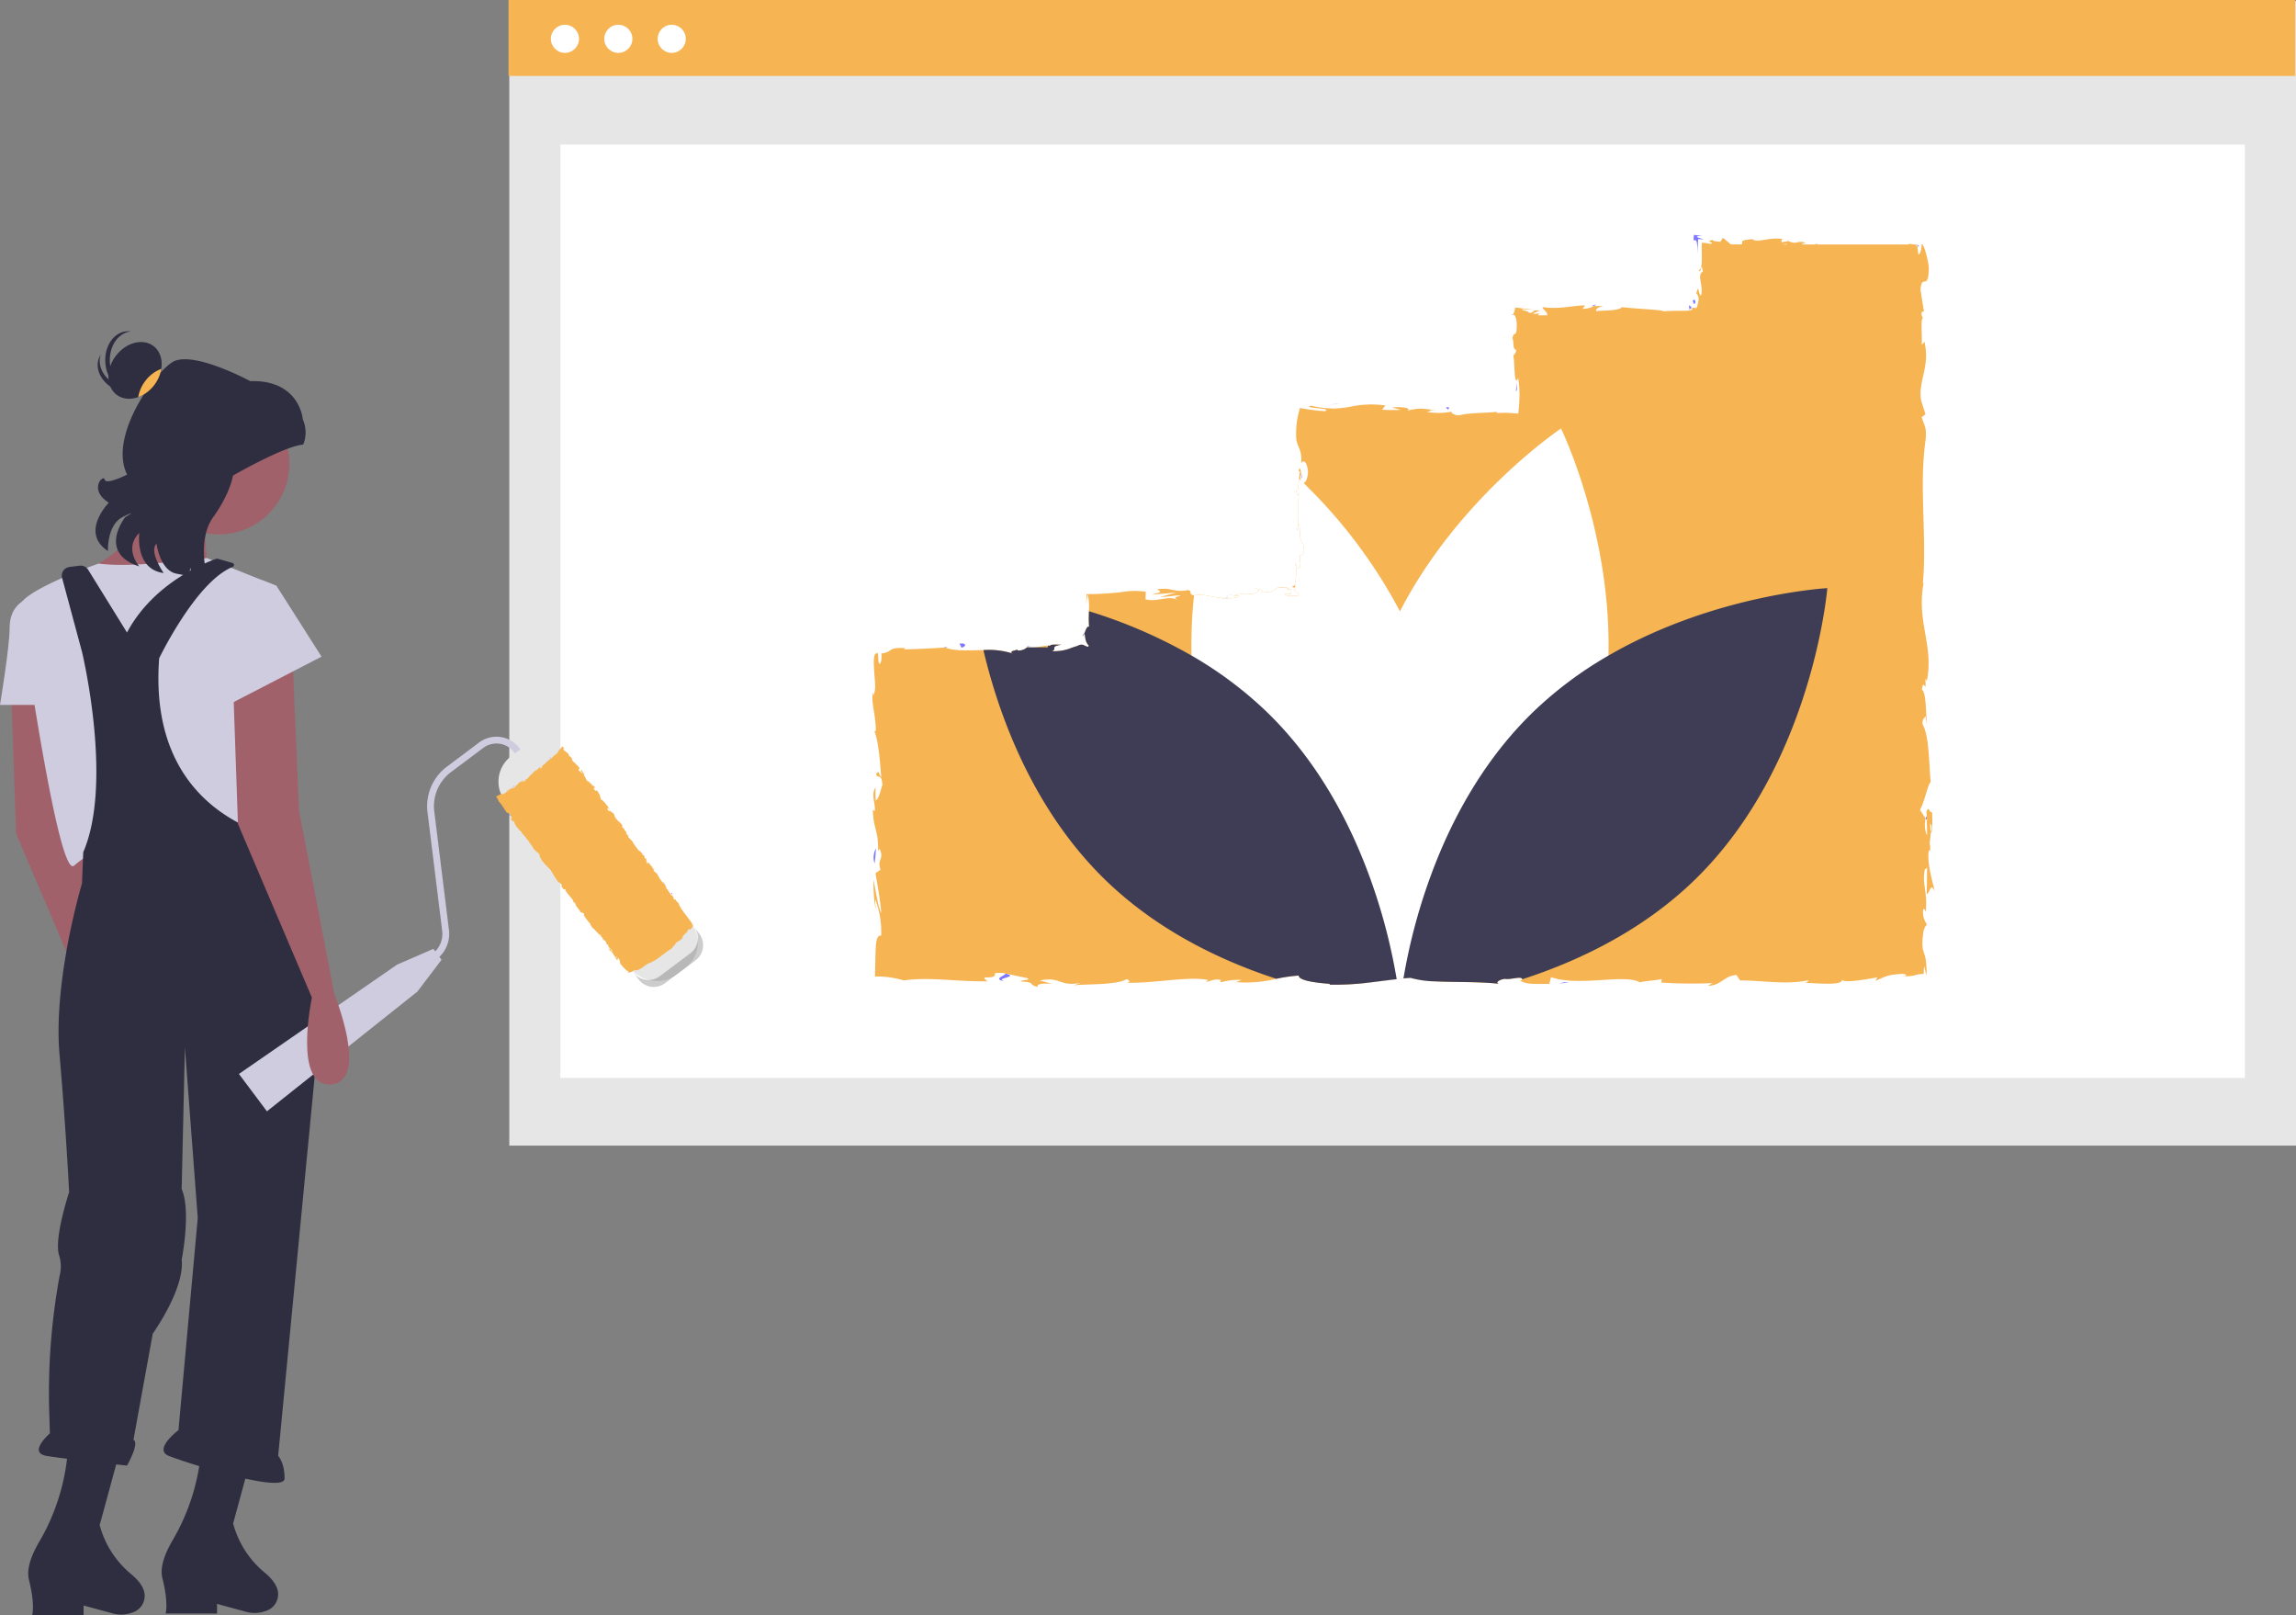<svg xmlns="http://www.w3.org/2000/svg" width="523.813" height="368.377" viewBox="0 0 523.813 368.377"><rect x="0" y="0" width="523.813" height="368.377" fill="#808080" stroke="none"/><defs><style>.a{fill:#e6e6e6;}.b{fill:#fff;}.c{fill:#f6b452;}.d{fill:#7f77ff;}.e{fill:#3f3d56;}.f{fill:#a0616a;}.g{fill:#2f2e41;}.h{fill:#cfcce0;}.i{opacity:0.2;}</style></defs><rect class="a" width="407.623" height="261.06" transform="translate(116.19 0.231)"/><rect class="b" width="384.311" height="212.872" transform="translate(127.846 32.974)"/><rect class="c" width="407.623" height="17.317" transform="translate(116.016)"/><circle class="b" cx="3.21" cy="3.21" r="3.21" transform="translate(125.675 5.644)"/><circle class="b" cx="3.21" cy="3.21" r="3.21" transform="translate(137.858 5.644)"/><circle class="b" cx="3.21" cy="3.21" r="3.21" transform="translate(150.04 5.644)"/><path class="d" d="M742.37,281.894a3.1,3.1,0,0,0-.114.731Z" transform="translate(-396.113 -195.325)"/><path class="d" d="M659.3,319.335c-.023-.535-.118-.759-.205-.786C659.162,319.046,659.221,319.454,659.3,319.335Z" transform="translate(-362.198 -210.275)"/><path class="d" d="M657.7,338.945c-.017.232-.035.446-.064.707a1.113,1.113,0,0,1,.064-.707Z" transform="translate(-361.59 -218.593)"/><path class="d" d="M742.047,283.128l-.3,1.877C742.059,285.137,741.979,284.043,742.047,283.128Z" transform="translate(-395.905 -195.828)"/><path class="d" d="M770.88,253.32h.571a2.942,2.942,0,0,0,.474-.39Z" transform="translate(-407.787 -183.512)"/><path class="d" d="M808.57,254.474a.676.676,0,0,1,.515-.558,3.678,3.678,0,0,0-.512-.576C808.3,253.3,808.588,254.119,808.57,254.474Z" transform="translate(-423.112 -183.679)"/><path class="d" d="M848.169,228.3c.075-.011.146-.022.2-.034Z" transform="translate(-439.31 -173.452)"/><path class="d" d="M847.381,228.4l.467-.078C847.693,228.344,847.517,228.368,847.381,228.4Z" transform="translate(-438.988 -173.475)"/><path class="d" d="M740.446,256.833a.271.271,0,0,0-.291.133C740.257,257.032,740.354,256.965,740.446,256.833Z" transform="translate(-395.256 -185.102)"/><path class="d" d="M896.326,229.863l.044.382a1.816,1.816,0,0,0,.456.083Z" transform="translate(-458.951 -174.104)"/><path class="d" d="M654.543,362.1c.006,0,.006.006-.006.017s-.006.012-.012.017-.087.023-.151.035a.5.5,0,0,0-.1-.017c.087-.012.174-.029.243-.035C654.532,362.109,654.538,362.1,654.543,362.1Z" transform="translate(-360.231 -228.039)"/><path class="d" d="M543.791,512.413c-2.283-.728,3.716-.934.278-1.743C544.389,510.989,540.945,511.94,543.791,512.413Z" transform="translate(-314.706 -288.631)"/><path class="d" d="M575.151,379.852a1.428,1.428,0,0,1-.359.516C574.965,379.985,575.064,379.869,575.151,379.852Z" transform="translate(-327.812 -235.277)"/><path class="d" d="M631.846,364.9a5.705,5.705,0,0,1-.933-.1Z" transform="translate(-350.702 -229.136)"/><path class="d" d="M554.3,384.677a2.526,2.526,0,0,0-.963,0,.963.963,0,0,0,.211.1A1.461,1.461,0,0,1,554.3,384.677Z" transform="translate(-319.063 -237.226)"/><path class="d" d="M554.966,384.709c.121.021.248.046.409.065A3.161,3.161,0,0,0,554.966,384.709Z" transform="translate(-319.727 -237.258)"/><path class="d" d="M521.259,384.828c.108.062.25.109.376.164l.646-.044Z" transform="translate(-305.979 -237.307)"/><path class="d" d="M549.781,385.752a.081.081,0,0,1-.046.064C549.758,385.781,549.781,385.752,549.781,385.752Z" transform="translate(-317.593 -237.684)"/><path class="d" d="M890.433,511.592c-.131-.011-.262-.022-.406-.038C890.179,511.574,890.311,511.585,890.433,511.592Z" transform="translate(-456.381 -288.992)"/><path class="d" d="M899.975,480.048s-.009,0-.014,0C899.966,480.073,899.971,480.067,899.975,480.048Z" transform="translate(-460.433 -276.142)"/><path class="d" d="M629.552,365.737a3.186,3.186,0,0,0,.608-.18C630.584,365.667,630,365.662,629.552,365.737Z" transform="translate(-350.147 -229.447)"/><path class="d" d="M898.986,359.155c.031-.137.064-.292.1-.48C899.051,358.837,899.02,359,898.986,359.155Z" transform="translate(-460.035 -226.64)"/><path class="c" d="M734.8,367.295a1.224,1.224,0,0,1,.261-.371l.081.29a5.242,5.242,0,0,0-.116-1.779,17.246,17.246,0,0,0,.22-2.335c.614-.33.33-3.314.365-4.751-.811.116-.684-1.732-1.338-.046.046-.1.075.394.11,1.275a3.9,3.9,0,0,0,.087.614c-.023-.029-.046-.064-.075-.1.017.944.035,2.178.058,3.58a5.856,5.856,0,0,1-.313-3.922c-.521-.736-1.06-1.553-1.309-2.01,1.136-1.97,1.75-5.77,2.445-6.3-.452-4.4-.3-10.359-1.831-13.128-.2-1.251.44-1.437.684-1.906a10.544,10.544,0,0,0,.348,1.976c-.394-2.5-.151-7.41-1.223-8.007.481-3.152.985,1.773.811-2.561l.324.585c1.68-8.372-2.572-13.667-.637-22.815-.075.342-.145.545-.272.637.968-10.764-.91-22.189.626-32.815.307-3.018-.371-3.349-.892-5.191l.875-.655-1.008-3.152c-.742-4.467,2.144-7.734.747-13.395l-.591.73c.116-2.034-.348-6.437.33-6.095a1.444,1.444,0,0,1-.3-1.46l.458-.064-.788-4.994c.33-3.864,1.819.608,1.906-5.04-.174-2.1-1.333-5.973-1.64-5.185-.017.846-.284,2.161-.742,2.225l-.238-1.918c-.087-.023-.168-.046-.255-.075v-.307h-.828a1.394,1.394,0,0,0-1.089,0h-20.77l.226-.226-.684.226h-2.932c.087-.174.365-.319.944-.388-2.132-.6-1.889.429-3.714-.238-.2-.1-.116-.162.075-.209l-2.086.359c.411-.255-.342-.852.933-.678-3.731-.7-6.019.9-7.427-.012l.313-.07c-3.876.3-2.236.643-2.792,1.234h-2.422l-.487-.406-.655-.545a4.612,4.612,0,0,0-.724-.545,6.863,6.863,0,0,0-.533.881c-.6-.029-1.842-.093-1.784-.452-1.06.307-.84.4-.585.492.278.093.614.18.185.469a10.932,10.932,0,0,0-2.068-.284c-.075,1.286.017,2.845-.012,4.032-.029,1.24-.174,2.039-.742,2.288.672.921.521-2.462.991.284-1.518.771.255,3.21-.44,5.5-.782-.66-.365-2.932-1.066-.568a2.062,2.062,0,0,1,.475.823,2.579,2.579,0,0,1,.023.944,8.7,8.7,0,0,1-.469,1.628,2.858,2.858,0,0,0-1.049-.064c.348.527-.429.637-1.593.66-.7,0-1.506.006-2.329.006-.863.012-1.75.035-2.584.122.209-.353-6.263-.574-9.357-.956l.087-.18c-.6,1.066-3.789.863-6.118,1.083.093-.637.51-.886,1.773-1.17l-2.19.006a5.409,5.409,0,0,1-2.613.643l.55-.8c-1.454.023-2.92.261-4.49.423-.788.081-1.593.139-2.445.151-.423.006-.857-.006-1.3-.029-.22-.012-.446-.029-.672-.052l-.765-.087c-.081.185.2.411.382.643a5.211,5.211,0,0,1,.6.73.5.5,0,0,1,.052.5h-2.028c.006-.22.139-.417.568-.521a4.374,4.374,0,0,1-1.837.122c.464-.22,1-.446,1.611-.672-2.2-.3-.9.562-2.451.5-.319-.568-1.483-.406-1.611-.857a10.3,10.3,0,0,0,2.242.012c-1.153-.058-2.514-.191-3.766-.377a4.928,4.928,0,0,1-.5,1.6c.325.029.771.574.84,2.063.023,1.906-.151,2.213-.365,2.335-.1.058-.22.064-.33.214a1.352,1.352,0,0,0-.156.33,2.319,2.319,0,0,0-.128.481c.394.707-.017,2.561.84,2.613-.006.852-.406,1.008-.637,1.338.377,1.506.11,7.033,1.02,5.336l.058-.388c.017.075.023.156.041.249a23.6,23.6,0,0,1,.278,4.525c-.035,1.263-.156,2.462-.272,3.517-.852-.075-1.64-.139-2.375-.174-.371-.012-.73-.023-1.089-.012l-.7.017c-.243.017-.492.029-.736.041l.012-.284c-2.926.324-6.512.191-8.6.811-.863-.006-2.039-.527-1.669-.863a15.534,15.534,0,0,1-5.712.064c2.242-.5-.776-.446,2.3-.365-2.9-.249-3.563-.707-6.68.075,1.06-.736-2.184-.921-3.563-.707l2.034.527a36.258,36.258,0,0,1-4.287-.023l.742-.962a22.292,22.292,0,0,0-8.151.313,23.651,23.651,0,0,1-3.633.377l-.44-.006-.562-.029c-.435-.023-.875-.058-1.321-.11a26.793,26.793,0,0,1-2.9-.51c-1.043.336.348.452,1.628.585,1.315.133,2.509.284,1.6.678a46.318,46.318,0,0,1-5.707-.736,22.351,22.351,0,0,0-.782,3.864c-.07.759-.093,1.448-.093,2.057,0,.3.006.591.023.857.006.122.012.3.023.359s.023.145.035.214a6.494,6.494,0,0,0,.469,1.454,6.77,6.77,0,0,1,.585,3.772c.342-.5,1.263-.973,1.582,1.952-.07,1.622-.568,2.509-1.014,2.59-.249.052-.481-.151-.614-.6a1.856,1.856,0,0,1-.087-.353c-.029-.655.081-.968.2-.944-.128-.881-.272-2.039-.643-.956l.342.353a10.753,10.753,0,0,0-.22,1.506c-.156,1.559-.249,3.372-.66,2.729.284,1.767.5,1.159.666-.017-.365,3.129.041,5.075-.272,8.464.191-.574.6-1.107.591-.533-.429,5.3.655,2.335.805,5.921-.527,2.039-1.252-.73-.817,2.879-.353,2.207-.91.469-1.188-.406a12.854,12.854,0,0,1,.012,4.542c-.017.1-.029.2-.046.29-.012.069-.023.145-.035.214l-.023.122c-.006.035-.012.029-.017.041l-.046.058a1.056,1.056,0,0,1-.174.156,1.727,1.727,0,0,0-.232.162,1.178,1.178,0,0,0-.209-.249.384.384,0,0,1,.093.3,2.151,2.151,0,0,0,.22.127,2.226,2.226,0,0,0,.469.18c-.116.168-.122.336-.348.127a.38.38,0,0,1-.07-.064,4.127,4.127,0,0,0,.718.817c.3.307.66.637.319.944a3.612,3.612,0,0,0-1.454-.058c-.122.006-.243.006-.359,0a4.618,4.618,0,0,1-.545-.064.97.97,0,0,1-.73-.417c.539.041.927.052,1.217.046.156,0,.214-.023.261-.064.081-.07.023-.2-.029-.342-.1-.238-.133-.5.041-.637a.345.345,0,0,1-.081.012.5.5,0,0,1-.151-.029c-.22-.017-.446-.041-.684-.064-.151-.1.145-.191.423-.243-.313-.064-.591-.11-.834-.145a4.07,4.07,0,0,0-1.454,0c-1.054.249-.828,1.17-3.818,1.153.533-.51-.985-.973-1.674-.863,1.709.012.817.857-.747,1.251-2.717-.4-2.949.3-4.374.249l1.622.191c-.55.516-1.906.446-3.795.608-.052-.127.093-.2.3-.249-1.952.3-4.293-1.043-6.86-.545a.339.339,0,0,0-.075.012c-1.356-.348-.133-.962-1.327-1.2-3.279.666-3.551-.707-7-.156,1,.7,1.17.527-1.263,1.2l5.678-.487-3.644,1c1.715.012,3.615-.435,4.641-.313-1.738.562-1.558.388-.736.962-2.346-1.037-4.646.608-7.352-.093l.081-1.715a16.107,16.107,0,0,0-5.2.023l-.661.087-.33.041-.087.012-.133.012-.272.023c-.713.052-1.437.11-2.184.168-1.466.1-2.961.168-4.67.156-.006.765-.029,1.558-.07,2.387l.272-2.184.214.023a.235.235,0,0,1-.1.087,10.87,10.87,0,0,1,.243,3.279c0,.1-.006.2-.006.307v.006c-.012.545-.029,1.112-.035,1.68q0,.5.017.991c.006.162.017.319.023.475l.017.226.023.156c-.573-.162-.782.91-1.135,1.64.1-.023.156.209.191.574.035.151.052.336.093.556a3.063,3.063,0,0,0,.817,1.6,1.436,1.436,0,0,1-.3.226,10.154,10.154,0,0,1-1.043-.458,1.673,1.673,0,0,0-1.054.122c-.075.035-.151.075-.226.116a.582.582,0,0,1-.191.064c-.081.023-.162.046-.238.07-.319.1-.62.2-.915.307a10.187,10.187,0,0,1-4.426.759c1.234-.62-.631-1.025,2.12-1.472-1.373-.006-2.6-.11-2.625.284a1.178,1.178,0,0,0-.469-.07c-.689.006-1.8.272-2.81.394a4.758,4.758,0,0,1-1.466,0,1.234,1.234,0,0,1-.313-.093,1.757,1.757,0,0,0-.18.093,2.77,2.77,0,0,1-2.126.707.148.148,0,0,1-.04-.22c-.307.238-2.26.371-1.014.956a17.723,17.723,0,0,0-6.773-.817c-3.273.041-6.616.284-8.7-.585-1.495.093-3.14.191-4.756.267-.805.029-1.6.064-2.37.093l-1.118.035c-.406.006-.794.017-1.165.023.116-.087.116-.156.18-.2a.728.728,0,0,1,.446-.029c-.1-.012-.174-.029-.3-.035s-.255-.017-.377-.029c-.243-.012-.469-.017-.678-.023a9.055,9.055,0,0,0-1.066.058,3.189,3.189,0,0,0-1.234.382,3.422,3.422,0,0,1-2.1.788,10.093,10.093,0,0,1-.093,1.866c-.232.5-.377.62-.475.452a3.413,3.413,0,0,1-.168-1.066c-.052-.921-.035-1.964-.209-1.188-.939-.417-.875,1.8-.713,4.218.081,1.408.185,2.022.2,2.908a6.4,6.4,0,0,1-.33,2.381l-.11-.7c-.643,2.19.713,5.348.579,8.928,0,0-.168-.174-.284-.023.956,2.451,1.275,7.086,1.541,10.527-.736-1.072-.388-1.564-1.136-.91.1,1.547,1.2-.452,1.408,2.63-.4,1-.753,3.227-1.553,3.522l-.046-2.908c-1.031,1.489.041,3.76-.139,5.3l-.452-.2c.145,4.455,1.28,4.519,1.2,9.3l.342-.492c1.13,2.619-.632,2.2.209,4.8l-1.147.794c.278,1.726,1.107,6.043,1.321,9.142-.846-1.755-1.28-5.376-1.784-7.619-.006,1.709.087,5.817.649,6.709a6.047,6.047,0,0,1-.214-2.242,21.042,21.042,0,0,1,1.321,8.273c-.724-.2-1.037.684-1.188,2.051-.006.087-.017.174-.023.267-.006.127-.017.261-.023.394-.012.272-.023.55-.041.84-.012.579-.029,1.193-.046,1.819-.029,1.28-.058,2.624-.087,3.928a21.122,21.122,0,0,1,6.495.875l.475-.041.3-.035.568-.058q.565-.052,1.13-.087c.753-.052,1.506-.07,2.265-.075,1.512-.006,3.042.058,4.6.145,3.117.174,6.355.435,9.872.365-2.491-1.721,2.051-.046,1.622-1.819a6.428,6.428,0,0,1,2.4.029l-.238-.052.249.064v-.006l4.959,1.054c1.176.516-1.558.388-1.408.788,3.586.139,1.506.753,3.876,1.222-.487-.632,1.246-.91,3.291-.666L532,396.691c5.012-.944,4.334,1.489,9.38.55l-1.6.562c2.6-.33,9.56.012,12.1-1.414.458.2,1.066.689-.075.817,6.193.214,13.783-1.512,18.6-.637l-.469.435c1.153-.127,2.01-.817,3.459-.382-.075.18-.469.435.07.458a14.131,14.131,0,0,1,4.6-.5l-1.309.487a28.923,28.923,0,0,0,9.223-.747,36.348,36.348,0,0,1,5.11-.736c-.012,1.275,4.739,1.692,7.115,1.895l-.087.18a62.977,62.977,0,0,0,8.441-.411c2.149-.238,4.235-.539,6.442-.788H613l.423-.052c.51-.058,1.031-.11,1.558-.162l.5-.052,1.1-.087a22.645,22.645,0,0,0,5.654.8c4.531.22,10.232.041,14.542.556-1-.232.162-1,1.315-1.124,1.431.243,3.888-.747,3.986.093a.56.56,0,0,1-.012.191l-.516-.023h-.029l.006.006c1.153,1.141,4.281.84,6.726.869l.4-1.53c6.4,2.225,16.773-.817,20.266,1.176,1.547-.382,3.459-.377,4.988-.759l-.081.817a109.486,109.486,0,0,0,11.7.116l-1.078.591c2.984.052,3.766-2.37,6.524-2.416l.823,1.222c5.208-.017,10.475,1.06,15.62-.052-.081.18-.237.533-1.078.585,2.37.029,9.021.776,8.65-.7.568.828,5.458-.075,8.117-.533l-.435.805c1.188-.516,1.8-.846,2.526-1.078a8.435,8.435,0,0,1,1.269-.3c.267-.041.521-.081.886-.116.44-.035.939-.07,1.5-.11,1,.1,1.165.545-.006.481a7.5,7.5,0,0,0,2.613-.116,7.531,7.531,0,0,1,2.225-.353,14.835,14.835,0,0,1,.093-1.744c.174.672.348,1.385.516,2.138a19.65,19.65,0,0,0-.156-3.714c-.139-.742-.359-1.292-.655-2.317-.023-.139-.041-.29-.052-.446s-.023-.29-.035-.446c-.012-.255-.017-.533-.012-.811a13.107,13.107,0,0,1,.168-1.721,3.777,3.777,0,0,1,.863-2.265,4.448,4.448,0,0,1-.834-3.424c.278-.214.452.359.533.655.55-4.5-.939-6.7-.145-9.791a.68.68,0,0,0,.481-.521c-.017,3.279-.058,5.967-.11,6.182.736-.041.869-2.874,1.889-.591C735.667,374.073,734.45,370.11,734.8,367.295Zm.655-6c.116.962-.046,1.28-.214,1.414-.012-.452-.041-.985-.1-1.68-.029-.023-.064-.081-.1-.11a1.1,1.1,0,0,1,.412.377ZM702.29,228.706a1.275,1.275,0,0,1,.278.127H701.34c.3-.046.609-.087.95-.127Z" transform="translate(-294.8 -173.075)"/><path class="d" d="M655.253,362.622a.215.215,0,0,1-.145.07A.483.483,0,0,1,655.253,362.622Z" transform="translate(-360.57 -228.25)"/><path class="d" d="M629.328,365.886c.045-.007.089-.018.134-.027C629.416,365.867,629.371,365.876,629.328,365.886Z" transform="translate(-350.055 -229.57)"/><path class="d" d="M899.886,450.387a3.088,3.088,0,0,1-.059-.395c-.072.2-.133.382-.183.572l.255.339Z" transform="translate(-460.304 -263.884)"/><path class="d" d="M742.448,281.709a.819.819,0,0,1,.116-.268c-.039.085-.065.085-.1.14Z" transform="translate(-396.191 -195.141)"/><path class="d" d="M810.574,227.374c.261.006.557.384.5,3.156l.174-3.406,1.28.062c-1.033-.315-2.739-.738-.378-.813l-1.872-.218C810.086,227.787,810.313,227.381,810.574,227.374Z" transform="translate(-423.827 -172.591)"/><path class="d" d="M810.465,251.727c-.073-.649-.187-.667-.305-.591s-.24.248-.329.167C810.117,252.073,810.19,252.446,810.465,251.727Z" transform="translate(-423.673 -182.768)"/><path class="d" d="M715.305,293.241l.2-.741C713.961,292.606,715.492,292.787,715.305,293.241Z" transform="translate(-384.919 -199.651)"/><path class="d" d="M512.09,155.645l.128-.01.238-.021.952-.081.675-.106-1.289.134-.645.067-1.053.067.794-.041Z" transform="translate(-208.451 -63.391)"/><path class="d" d="M527.378,383.58l.467.912C528.89,384.329,529.109,383.3,527.378,383.58Z" transform="translate(-308.475 -236.778)"/><path class="d" d="M494.809,462.512a4.35,4.35,0,0,0-.3,3.417A31.54,31.54,0,0,0,494.809,462.512Z" transform="translate(-294.98 -268.99)"/><path class="d" d="M600.654,378.615l2.3-.255-1.079-.051Z" transform="translate(-244.977 -154.294)"/><path class="b" d="M738,352.549a87.961,87.961,0,0,1-2.926,20.811c-7.022,25.955-26.233,44.842-36.587,53.481a22.647,22.647,0,0,1-5.655-.8l-1.095.087-.5.052c-.527.052-1.049.1-1.558.162l-.423.052h-.006a131.511,131.511,0,0,1-7.167-27.12l-.006-.006v-.006c-1.79-11.888-2.08-25.839,1.692-39.779a86.7,86.7,0,0,1,6.668-17.039c13.464-26.129,36.749-41.7,36.749-41.7S738.692,324.38,738,352.549Z" transform="translate(-371.049 -203.015)"/><path class="b" d="M657.7,338.945c-.017.232-.035.446-.064.707a1.113,1.113,0,0,1,.064-.707Z" transform="translate(-361.59 -218.593)"/><path class="b" d="M629.552,365.737a3.186,3.186,0,0,0,.608-.18C630.584,365.667,630,365.662,629.552,365.737Z" transform="translate(-350.147 -229.447)"/><path class="b" d="M630.912,364.794l.933.1A5.7,5.7,0,0,1,630.912,364.794Z" transform="translate(-350.701 -229.136)"/><path class="b" d="M654.375,362.173a.5.5,0,0,0-.1-.017c.087-.012.174-.029.243-.035.012-.012.017-.017.023-.017s.006.006-.006.017-.006.012-.012.017S654.438,362.162,654.375,362.173Z" transform="translate(-360.23 -228.039)"/><path class="b" d="M655.253,362.622a.215.215,0,0,1-.145.07A.483.483,0,0,1,655.253,362.622Z" transform="translate(-360.57 -228.25)"/><path class="b" d="M672.68,407.109c0,.012-.006.023-.006.035a131.338,131.338,0,0,1-7.074,26.865l-.5.052c-.527.052-1.049.1-1.559.162l-.423.052h-.006c-2.207.249-4.293.55-6.442.788-10.249-8.476-29.878-27.52-36.986-53.822a87.646,87.646,0,0,1-2.932-20.816,106.628,106.628,0,0,1,.574-13.76c2.567-.5,4.907.846,6.86.545-.209.052-.353.122-.3.249,1.889-.162,3.244-.093,3.795-.608l-1.622-.191c1.425.046,1.657-.649,4.374-.249,1.564-.394,2.457-1.24.747-1.251.689-.11,2.207.353,1.674.863,2.99.017,2.764-.9,3.818-1.153h1.454c.243.035.521.081.834.145-.278.052-.574.139-.423.243.238.023.464.046.684.064a.493.493,0,0,0,.151.029.342.342,0,0,0,.081-.012c-.174.133-.139.4-.041.637.052.139.11.272.029.342-.046.041-.1.064-.261.064-.29.006-.678-.006-1.217-.046a.97.97,0,0,0,.73.417,4.618,4.618,0,0,0,.545.064c.116.006.238.006.359,0a3.612,3.612,0,0,1,1.454.058c.342-.307-.017-.637-.319-.944a4.13,4.13,0,0,1-.718-.817.38.38,0,0,0,.07.064c.226.209.232.041.348-.127a2.225,2.225,0,0,1-.469-.18h.423v-.927c.017-.093.029-.191.046-.29a12.853,12.853,0,0,0-.012-4.542c.278.875.834,2.613,1.188.406-.435-3.609.29-.84.817-2.879-.151-3.586-1.234-.626-.805-5.921.006-.574-.4-.041-.591.533.313-3.389-.093-5.336.272-8.464-.168,1.176-.382,1.784-.666.017.411.643.5-1.17.661-2.729l.411.394c.2.2.411.4.614.6A116.331,116.331,0,0,1,664.3,350.326l0,0a.005.005,0,0,1,0,0,86.169,86.169,0,0,1,6.674,17.033C674.749,381.293,674.465,395.221,672.68,407.109Z" transform="translate(-344.916 -210.896)"/><path class="e" d="M575.151,379.852a1.428,1.428,0,0,1-.359.516C574.965,379.985,575.064,379.869,575.151,379.852Z" transform="translate(-327.812 -235.277)"/><path class="e" d="M549.781,385.752a.081.081,0,0,1-.046.064C549.758,385.781,549.781,385.752,549.781,385.752Z" transform="translate(-317.593 -237.684)"/><path class="e" d="M630.858,455.045l-.423.052h-.006c-2.207.249-4.293.55-6.443.788a62.952,62.952,0,0,1-8.441.411l.087-.18c-2.375-.2-7.126-.62-7.115-1.895a36.345,36.345,0,0,0-5.11.736c-12.532-4.079-27.126-10.985-39.066-22.607-16.83-16.378-24.426-38.261-27.757-52.362a17.723,17.723,0,0,1,6.773.817c-1.246-.585.707-.718,1.014-.956a.148.148,0,0,0,.041.22,2.77,2.77,0,0,0,2.126-.707h4.768v-.394a1.18,1.18,0,0,1,.469.07c.023-.394,1.251-.29,2.625-.284-2.752.446-.886.852-2.12,1.472a10.186,10.186,0,0,0,4.426-.759c.3-.1.6-.209.916-.307.075-.023.156-.046.238-.069a.583.583,0,0,0,.191-.064c.075-.041.151-.081.226-.116a1.673,1.673,0,0,1,1.054-.122,10.148,10.148,0,0,0,1.043.458,1.432,1.432,0,0,0,.3-.226,3.062,3.062,0,0,1-.817-1.6c-.041-.22-.058-.406-.093-.556-.035-.365-.087-.6-.191-.574.353-.73.562-1.8,1.136-1.64l-.023-.156-.017-.226c-.006-.156-.017-.313-.023-.475q-.017-.487-.017-.991c.006-.568.023-1.136.035-1.68a114.172,114.172,0,0,1,23.412,10.121,88.033,88.033,0,0,1,17.34,13.018c10.452,10.173,17.34,22.468,21.848,33.7v.006l.006.006a131.254,131.254,0,0,1,7.6,27.068Z" transform="translate(-312.23 -231.718)"/><path class="e" d="M743.233,513.169h.029a.044.044,0,0,1-.023.006Z" transform="translate(-396.511 -289.651)"/><path class="e" d="M795.123,362.231s-3.291,40.289-30.208,66.493c-12.051,11.732-26.8,18.655-39.4,22.717-.1-.84-2.555.151-3.986-.093-1.153.127-2.312.892-1.315,1.124-4.31-.516-10.011-.336-14.542-.556a22.647,22.647,0,0,1-5.654-.8l-1.1.087-.5.052A131.667,131.667,0,0,1,706,424.3c4.519-11.222,11.408-23.5,21.842-33.661a87.923,87.923,0,0,1,17.34-13.018C769.3,363.639,795.123,362.231,795.123,362.231Z" transform="translate(-378.235 -228.091)"/><path class="f" d="M206.4,322.964s-8.069,16.139-20.54,19.807,30.077,0,30.077,0-2.2-11.737.734-13.2S206.4,322.964,206.4,322.964Z" transform="translate(-168.252 -212.075)"/><path class="g" d="M199.351,270.9c-.439-3.824,1.653-7.2,4.671-7.551.034,0,.068,0,.1-.005a4.407,4.407,0,0,0-1.139-.019c-3.019.346-5.11,3.727-4.671,7.551.434,3.78,3.179,6.573,6.159,6.3C201.916,276.81,199.733,274.24,199.351,270.9Z" transform="translate(-174.242 -187.742)"/><path class="g" d="M200.863,279.7c-3.646-1.234-5.811-4.568-4.836-7.446.011-.033.027-.062.039-.095a4.408,4.408,0,0,0-.5,1.022c-.975,2.878,1.191,6.212,4.836,7.446,3.6,1.22,7.3-.071,8.327-2.882C207.3,279.9,204.044,280.779,200.863,279.7Z" transform="translate(-173.048 -191.356)"/><path class="f" d="M162.076,399.92l1.078,31.071L180.027,470.6s-4.4,20.54,4.4,19.807.734-20.54.734-20.54l-8.069-41.814-1.467-34.479Z" transform="translate(-159.486 -240.876)"/><circle class="f" cx="16.139" cy="16.139" r="16.139" transform="translate(33.745 89.614)"/><path class="h" d="M223.808,356.992l-15.9-6.354s-3.168.485-11.971,1.219-12.712.042-12.712.042-18.832,6.561-18.1,10.229,8.8,61.621,12.471,58.687a22.014,22.014,0,0,1,5.869-3.668l40.347-3.668Z" transform="translate(-160.72 -223.362)"/><path class="h" d="M165.038,367.562h-2.387s-2.748,1.467-2.748,5.869-2.2,17.606-2.2,17.606H169.44Z" transform="translate(-157.702 -230.265)"/><path class="g" d="M192.778,367.725l-8.86-14.313a2,2,0,0,0-1.951-.933l-2.311.289a2,2,0,0,0-1.685,2.507l4.537,16.851s7.173,29.769.286,45.695l-.286,7.123s-6.6,22.008-5.135,38.88,2.2,31.544,2.2,31.544-3.668,11-2.2,14.672a8.58,8.58,0,0,1,.013,4.47,148.115,148.115,0,0,0-2.31,32.314l.1,3.563s-5.135,4.4-.734,5.135,18.34,2.2,18.34,2.2,2.934-5.135,1.467-5.869l4.4-24.208s7.336-10.27,6.6-16.873c0,0,2.2-11,0-16.139l.734-32.278,2.934,38.88-4.4,48.417s-5.869,4.4-2.2,5.869,26.409,8.8,26.409,5.135-1.467-5.135-1.467-5.135l9.537-99.034-5.135-41.081s-34.479-2.934-31.544-41.814c0,0,8.435-17.519,16.762-20.825a.479.479,0,0,0-.035-.909l-3.381-.966a.464.464,0,0,0-.281.005C211.712,351.4,198.993,355.984,192.778,367.725Z" transform="translate(-163.801 -223.459)"/><path class="g" d="M228.954,695.238l-.117,1.055a48.556,48.556,0,0,1-6.415,19.028c-1.643,2.823-2.9,6.012-2.271,8.527,1.467,5.869.734,8.069.734,8.069h11.737v-2.2l6.553,1.787a7.259,7.259,0,0,0,4.451-.137,4,4,0,0,0,2.934-3.851c0-1.834-1.4-3.541-3.035-4.908a21.789,21.789,0,0,1-7.153-10.93l-.082-.3,4.4-16.139Z" transform="translate(-183.105 -363.908)"/><path class="g" d="M177.541,695.858l-.117,1.055a48.555,48.555,0,0,1-6.415,19.028c-1.643,2.823-2.9,6.012-2.271,8.527,1.467,5.869.734,8.069.734,8.069h11.737v-2.2l6.553,1.787a7.259,7.259,0,0,0,4.451-.137,4,4,0,0,0,2.934-3.851c0-1.834-1.4-3.541-3.035-4.908a21.789,21.789,0,0,1-7.153-10.93l-.082-.3,4.4-16.139Z" transform="translate(-162.136 -364.161)"/><path class="g" d="M225.85,300.611s11.561-6.679,16.038-7.084a7.367,7.367,0,0,0-.1-5.758s-.682-9.059-11.99-8.707c0,0-13.356-7.235-17.84-4.281s-14.468,17.129-10.25,25.6c0,0-4.875,2.453-5.107,1.132s-3.854,2.226.928,5.281c0,0-6.693,6.775-.187,11.016,0,0-.3-6.009,3.476-7.826s.471.092.471.092-6.461,8.1,3.189,11.247c0,0-3.6-4.1.021-7.647,0,0-1.122,8.284,5.55,9.156,0,0-3.442-4.92-1.631-6.693,0,0,.769,6.1,4.536,6.833l2.825.549.956-4.915s-2.687,6.279,3.594,6.65c0,0-3.037-9.517.983-15.112S225.85,300.611,225.85,300.611Z" transform="translate(-172.708 -192.134)"/><ellipse class="g" cx="6.969" cy="5.502" rx="6.969" ry="5.502" transform="matrix(0.604, -0.797, 0.797, 0.604, 22.217, 86.712)"/><path class="c" d="M216.225,277.771a8.147,8.147,0,0,0-3.659,2.767,8.3,8.3,0,0,0-1.6,3.673,8.146,8.146,0,0,0,3.659-2.767A8.3,8.3,0,0,0,216.225,277.771Z" transform="translate(-179.424 -193.643)"/><path class="h" d="M313.794,475.3l-.932-1.243,6.764-5.069a5.715,5.715,0,0,0,2.24-5.263l-3.351-27.058a11.263,11.263,0,0,1,4.413-10.374l7.372-5.525a6.594,6.594,0,0,1,9.221,1.321l1.707,2.279-1.243.932-1.707-2.279a5.038,5.038,0,0,0-7.046-1.009l-7.372,5.525a9.706,9.706,0,0,0-3.8,8.939l3.351,27.058a7.272,7.272,0,0,1-2.85,6.7Z" transform="translate(-220.985 -251.428)"/><path class="h" d="M132.766,375.22l5.515-7.263-1.864-2.486-8.268,3.587L92.055,394l6.389,8.526Z" transform="translate(-37.545 -149.058)"/><rect class="a" width="17.314" height="62.487" rx="7.272" transform="translate(110.809 176.819) rotate(-36.846)"/><path class="i" d="M416.784,494.295l-1-1.332-.2-.266a4.305,4.305,0,0,1-.864,6.027l-6.965,5.219a4.305,4.305,0,0,1-6.027-.863l.2.266,1,1.332a4.306,4.306,0,0,0,6.027.863l6.965-5.219a4.305,4.305,0,0,0,.864-6.027Z" transform="translate(-257.229 -281.301)"/><path class="d" d="M392.185,447.27c-.061-.059-.112-.107-.113-.081C392.129,447.258,392.168,447.277,392.185,447.27Z" transform="translate(-253.29 -262.738)"/><path class="d" d="M390.371,444.339a.16.16,0,0,0-.061-.1Z" transform="translate(-252.572 -261.536)"/><path class="d" d="M403.7,462.861c-.064.021.06.159.141.291Z" transform="translate(-258.027 -269.133)"/><path class="d" d="M409.47,470.267l.058.077a.531.531,0,0,0,.112.016Z" transform="translate(-260.386 -272.153)"/><path class="d" d="M413.107,475.656a.291.291,0,0,1,.21.09.209.209,0,0,0,.07-.1C413.339,475.566,413.186,475.64,413.107,475.656Z" transform="translate(-261.869 -274.332)"/><path class="d" d="M424.366,491.361l-.032.056a.434.434,0,0,0,.066.067Z" transform="translate(-266.448 -280.756)"/><path class="d" d="M386.84,439l.007.015C386.921,439.086,386.886,439.043,386.84,439Z" transform="translate(-251.156 -259.402)"/><path class="d" d="M353.773,449.624c-.112-.4.529.388.313-.176C354.066,449.53,353.562,449.181,353.773,449.624Z" transform="translate(-237.649 -263.64)"/><path class="d" d="M378.039,427.549a.244.244,0,0,0-.006.113C378.045,427.65,378.05,427.622,378.039,427.549Z" transform="translate(-247.563 -254.731)"/><path class="d" d="M373.264,424.236a.945.945,0,0,0-.245.221.167.167,0,0,0,.045-.015A.543.543,0,0,1,373.264,424.236Z" transform="translate(-245.52 -253.379)"/><path class="d" d="M368.854,428.481a.619.619,0,0,0,.07-.017l.075-.079Z" transform="translate(-243.821 -255.072)"/><path class="c" d="M393.721,463.692c-.092.111-.272.256-.353.208l.16-.287c-.012-.013-.022-.028-.033-.043l.031-.04-2.3-3.069.06,0-.106-.065-.292-.389c.037-.008.085,0,.154.072-.119-.361-.261-.2-.338-.531,0-.04.015-.035.042-.015l-.27-.237c.083.024.1-.151.205.043-.265-.591-.759-.7-.752-1.006l.044.033c-.443-.487-.333-.223-.485-.226l-.246-.328.063-.426-.2.039c-.049-.076-.145-.227-.068-.244-.3-.195-.029.093-.239.007-.129-.447-.781-.914-.609-1.165-.2-.043.165.4-.19.082.168-.292-.364-.4-.489-.8.2,0,.359.354.235-.05-.36-.03-.417-.655-.659-.892-.182.116-.509-.529-.9-.937a12.453,12.453,0,0,0-.792-1.383l.038-.009c-.235.049-.526-.407-.8-.695.113-.066.2-.04.371.1l-.222-.3a.8.8,0,0,1-.37-.275l.186-.023a7.071,7.071,0,0,1-1.04-1.249c-.1.042-.083.323-.212.354l-.2-.268a.151.151,0,0,1,.174.042c-.043-.039-.177-.123-.218-.236l.271.131c-.124-.267-.183-.051-.31-.244.1-.066-.035-.187.059-.216.044.04.082.19.171.233a1.545,1.545,0,0,1-.263-.65c-.04.058-.126.094-.252-.049-.3-.388.012-.219-.112-.485-.136-.047-.257-.348-.4-.25-.086-.116-.036-.186-.032-.259-.214-.157-.73-.938-.707-.6l.029.06-.031-.029a22.116,22.116,0,0,1-1.516-2.064l.048-.034a9.519,9.519,0,0,0-1-1.063c-.087-.117-.121-.34-.028-.332a2.17,2.17,0,0,1-.59-.765c.309.243-.006-.159.293.267-.254-.423-.246-.568-.69-.894.227.054-.071-.409-.246-.569l.12.339a5.049,5.049,0,0,1-.431-.582l.233-.017c-.41-.947-1.412-1.2-1.55-2.057-.27-.13.249.495-.022.4a6.606,6.606,0,0,1-.4-1.056c-.292-.572-.584-.3-.922-.875-.005.11-.108.286-.457-.07-.256-.386-.1-.632.115-.432.071.085.085.141.064.152.11.1.252.243.2.051l-.092-.006c-.08-.227-.468-.731-.286-.681-.263-.239-.182-.05-.056.178-.274-.536-.553-.743-.864-1.272.027.1.015.222-.043.144-.467-.769-.343-.236-.731-.7-.121-.34.279-.055-.159-.489-.165-.342.1-.175.237-.091a3.42,3.42,0,0,1-.723-1.154l.221.2a2.268,2.268,0,0,1-.3-.353l-.012.218c-.084-.152-.171-.269-.122-.3-.18-.087-.106.249-.417.043-.08-.226-.48-.513-.379-.688.382.615.1-.176.492.294a1.347,1.347,0,0,1-.258-.349c0-.033.046,0,.082.028-.281-.652-.359-.127-.785-.7.139.01.06-.252-.028-.332.171.232-.058.215-.281.052-.21-.416-.348-.362-.484-.56l.134.242c-.14-.011-.266-.2-.485-.439.049-.071.219.2.18.086-.361-.173-.328-.757-.724-1.078-.081-.226.145-.136.063-.326-.442-.362-.245-.567-.685-.966-.012.219.033.222-.323-.024l.654.708-.533-.369c.172.233.437.435.522.589-.268-.166-.222-.162-.233.019-.068-.444-.569-.554-.729-1.006l.288-.2c-.288-.644-.877-.871-1.342-1.638l.124.266c-.183-.013-.346-.43-.565-.628.11-.049.035-.219.019-.361-.06.064-.386-.528-.621-.453l-.116-.412c-.355-.579-.833-.556-1.3-1.241.1.024.1-.066.113-.123s.061-.071.3.178c-.22-.3-.419-.6-.436-.485a.515.515,0,0,0-.06-.1l-.041-.053c-.015-.016-.034.029-.053.043l-.25.308a1.639,1.639,0,0,1-.469.471c-.082.152-.056.3-.3.519-.041.007-.036-.046-.036-.046.011.072-.259.356-.007.3-.764.228-1.429,1.384-2.1,1.562-.347.365-.777.794-1.119,1.1,0-.046-.037-.045.036-.092-.547.327-.074.511-.7.877-.4.089.227-.322.006-.231-.322-.233-.629.595-1.149.718l.077-.09c-.365.13-.609.673-1.1,1.016,0,0,0-.045-.032-.048a5.683,5.683,0,0,1-1.236,1.3c.06-.227.168-.217-.011-.278-.2.168.206.155-.193.491-.185.031-.532.188-.666.079l.394-.286c-.323-.026-.513.365-.747.479l-.025-.095c-.6.445-.484.638-1.167,1.062l.107.014c-.249.432-.382.085-.664.462l-.235-.13a11.346,11.346,0,0,1-1.189,1.008,7.328,7.328,0,0,1,.922-.956,3.277,3.277,0,0,0-.9.68c.089-.077.186-.2.3-.226a2.794,2.794,0,0,1-1.089.917c-.042-.233-.54-.007-1.143.287l-.228.112-.116.057c-.037.019-.1.033-.049.072.093.133.182.264.261.389a1.821,1.821,0,0,1,.293.653l.379.431c.084.1.164.2.241.3.155.2.3.419.443.64.288.443.574.913.941,1.38.029-.549.216.272.462,0,.182.2.241.292.239.327l-.022-.054.022.058h0l.329.8c.035.222-.222-.163-.271-.094.341.5.03.3.193.674.054-.143.275.057.442.363l-.158-.489c.662.562.2.768.86,1.336l-.253-.148c.316.31.967,1.294,1.457,1.463.013.087,0,.228-.141.09a26.165,26.165,0,0,1,1.989,2.437l-.118-.01c.138.141.337.172.412.421-.037.012-.118-.01-.068.066a1.994,1.994,0,0,1,.549.56l-.212-.117c.519.887,1.134,1.108,1.7,1.757-.21.155.2.848.411,1.194l-.038.011a22.982,22.982,0,0,0,2.126,2.306,24.675,24.675,0,0,0,1.825,2.9c-.063-.163.179-.1.317.041.112.238.572.462.356.572l-.051-.076c-.071.3.3.682.539,1.017l.291-.133c.285,1.138,1.833,2.168,1.861,2.885.219.162.412.421.63.581l-.143.089a15.344,15.344,0,0,0,1.167,1.6l-.205-.074c.294.41.769.22,1.056.586l-.116.262a10.45,10.45,0,0,0,1.592,2.106c-.038.011-.111.033-.2-.075.243.335.825,1.384,1.01,1.057-.173.142.527.74.891,1.061l-.176.04a1.83,1.83,0,0,1,.846.583c.062.119-.036.172-.108.006.2.406.332.182.583.664l-.2-.1a.884.884,0,0,0,.535.436c.225.189.484.716.405.859a.661.661,0,0,1,.483.361c-.023.063-.11.006-.153-.023.366.676.832.79,1.016,1.306a.127.127,0,0,0-.026.13c-.359-.486-.644-.881-.607-.852-.122.091.15.5-.251.313a4.149,4.149,0,0,1,1.156,1.055.219.219,0,0,1,0,.082l-.043-.029a.73.73,0,0,0,.2.226,2.408,2.408,0,0,0,.2.343c-.067.12.281.489.423.687.121-.116.291.155.222-.166.014.038-.044-.025-.146-.15a.539.539,0,0,0-.076-.073l.022,0-.372-.478a.836.836,0,0,1,.448.492c.161.036.331.08.419.111.014.406.3,1,.238,1.152.26.269.535.611.811.908a5.332,5.332,0,0,0,.423.41,1.55,1.55,0,0,0,.485.352.537.537,0,0,1,.153.264c.023.087.061.078.1.1a.569.569,0,0,1-.134.059l-.088-.1a.586.586,0,0,0-.151-.134c.117.078.2.365.425.184l.589-.24a1.976,1.976,0,0,0,.39-.2c.085-.059.139-.118.144-.178.536-.107-.211.3.466-.008l-.069.1c1.513-.227,1.955-1.427,3.563-1.816-.112.03-.167.046-.205.025,1.725-.727,3.091-2.183,4.666-3.117.44-.284.381-.436.544-.724l.2.057.257-.514c.437-.634,1.257-.613,1.712-1.521l-.174.009c.257-.235.676-.865.744-.728a.216.216,0,0,1,.118-.227l.078.053c.147-.248.282-.505.422-.756.468-.468.23.322.843-.427C393.639,464.289,393.854,463.623,393.721,463.692ZM390.54,459.5a.152.152,0,0,1,.005.051l-.118-.157c.037.035.073.067.113.107Zm-14.363,11.942.028,0a.205.205,0,0,1-.105,0c-.116-.115-.122-.178-.108-.217.048.06.106.128.186.215Z" transform="translate(-235.643 -252.952)"/><path class="d" d="M395.452,504.81a.448.448,0,0,1,.05.046.948.948,0,0,0-.028-.1l-.076-.015Z" transform="translate(-254.646 -286.214)"/><path class="d" d="M404.047,463.543a.127.127,0,0,1,.008.05.147.147,0,0,1,0-.031Z" transform="translate(-258.174 -269.411)"/><path class="d" d="M416.433,479.777c-.323-.751-.017.218-.492-.459l.34.534C416.266,479.724,416.249,479.556,416.433,479.777Z" transform="translate(-263.026 -275.844)"/><path class="d" d="M414.159,476.393c-.176-.137-.219-.17-.112.067C414.274,476.713,414.119,476.4,414.159,476.393Z" transform="translate(-262.229 -274.608)"/><path class="d" d="M399.775,457.38l.142-.064C399.742,457.121,399.868,457.35,399.775,457.38Z" transform="translate(-256.432 -266.839)"/><path class="d" d="M238.055,315.585l-.306-.316.22.237Z" transform="translate(-96.966 -128.583)"/><path class="d" d="M369.449,427.6l.183.085C369.739,427.537,369.624,427.357,369.449,427.6Z" transform="translate(-244.063 -254.702)"/><path class="d" d="M355.226,438.669a3.565,3.565,0,0,0,.518-.251A.628.628,0,0,0,355.226,438.669Z" transform="translate(-238.263 -259.164)"/><path class="d" d="M217.624,343.108l.274.28-.1-.152Z" transform="translate(-88.758 -139.937)"/><path class="f" d="M247.556,396.2l1.078,31.071,16.873,39.614s-4.4,20.54,4.4,19.807.734-20.54.734-20.54l-8.069-41.814-1.467-34.479Z" transform="translate(-194.349 -239.36)"/><path class="h" d="M95.294,226.237l.4-2.771,3.265,1.3,10.27,16.138-21.274,11Z" transform="translate(-35.874 -91.141)"/></svg>